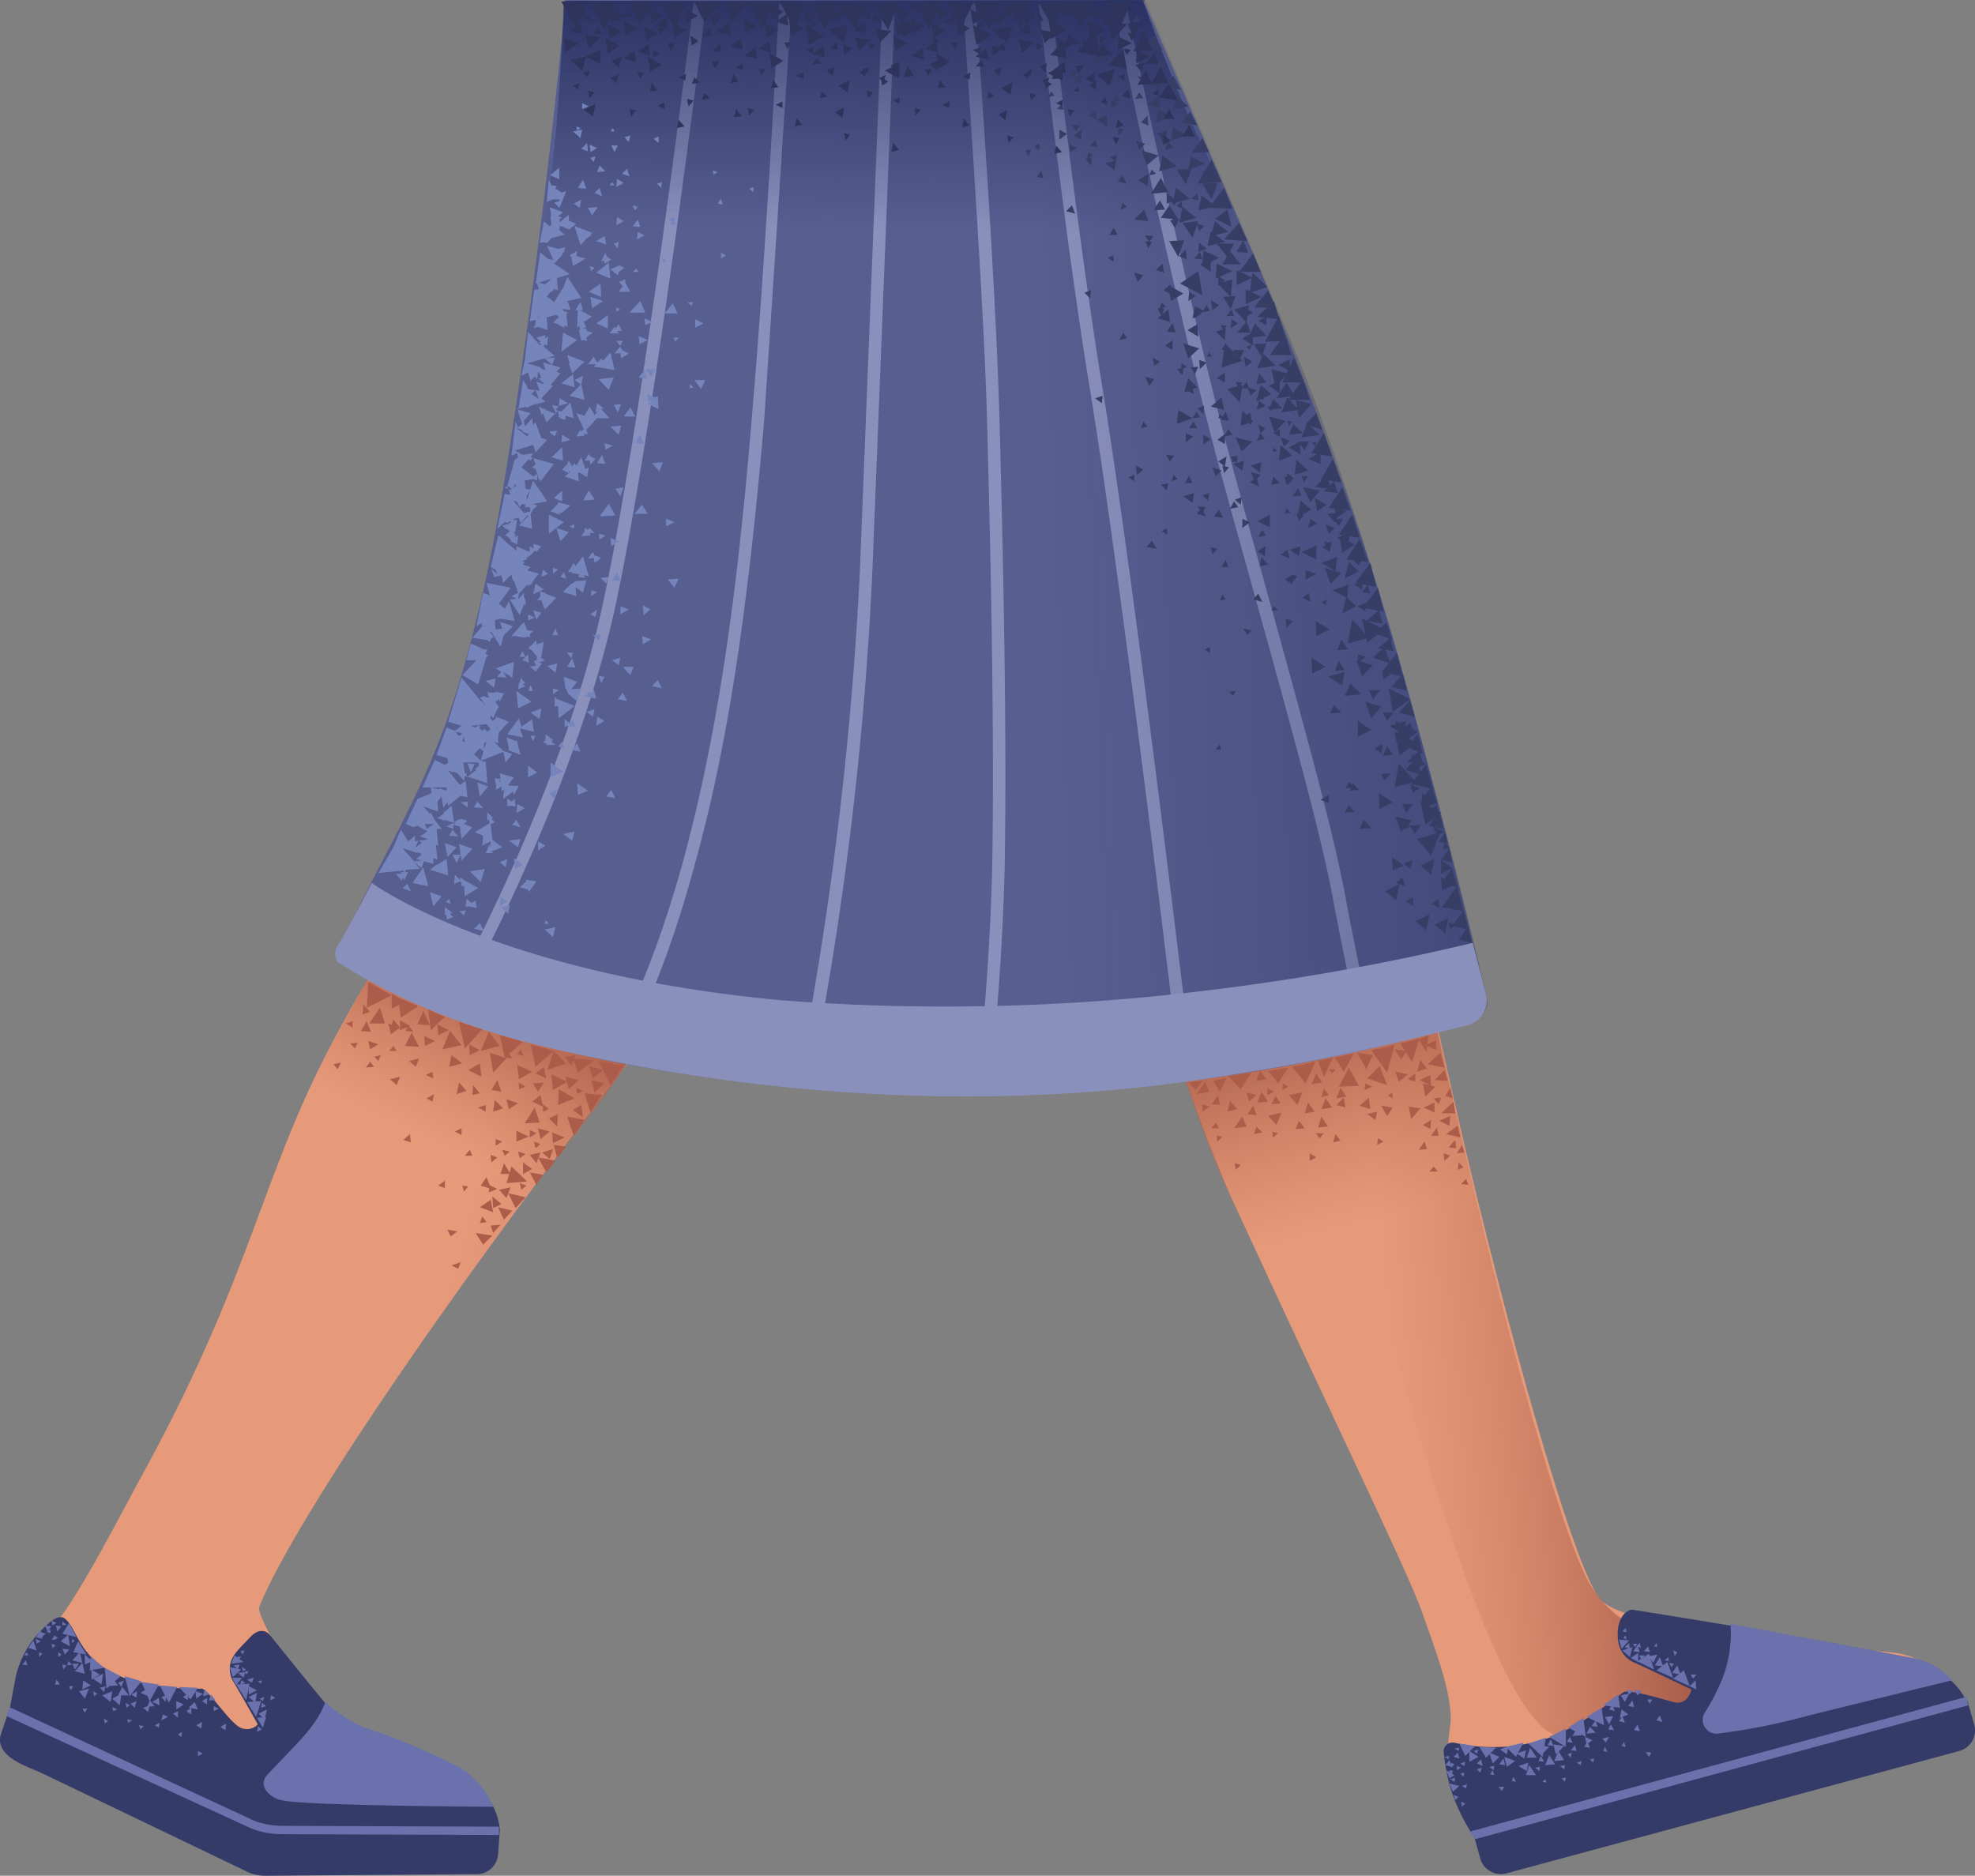 <svg xmlns="http://www.w3.org/2000/svg" xmlns:xlink="http://www.w3.org/1999/xlink" width="237.506" height="225.6" viewBox="0 0 237.506 225.6">
  <rect x="0" y="0" width="237.506" height="225.6" fill="#808080" stroke="none"/>
  <defs>
    <linearGradient id="linear-gradient" x1="0.444" y1="0.459" x2="0.759" y2="0.592" gradientUnits="objectBoundingBox">
      <stop offset="0" stop-color="#cc7a5e" stop-opacity="0"/>
      <stop offset="0.924" stop-color="#aa5f4b"/>
    </linearGradient>
    <linearGradient id="linear-gradient-2" x1="0.45" y1="0.512" x2="0.802" y2="0.462" xlink:href="#linear-gradient"/>
    <linearGradient id="linear-gradient-3" x1="0.435" y1="0.539" x2="0.685" y2="0.048" xlink:href="#linear-gradient"/>
    <linearGradient id="linear-gradient-4" x1="0.64" y1="0.863" x2="0.402" y2="0.051" xlink:href="#linear-gradient"/>
    <linearGradient id="linear-gradient-5" x1="0.505" y1="0.695" x2="0.531" y2="-0.394" gradientUnits="objectBoundingBox">
      <stop offset="0" stop-color="#131c4d" stop-opacity="0"/>
      <stop offset="0.998" stop-color="#131c4d"/>
    </linearGradient>
    <linearGradient id="linear-gradient-6" x1="0.201" y1="0.498" x2="1.932" y2="0.375" xlink:href="#linear-gradient-5"/>
  </defs>
  <g id="_55" data-name="55" transform="translate(-130.397 -207.5)">
    <path id="Path_12246" data-name="Path 12246" d="M134.2,415.6c-1.8-4.7-3.1-6.7,2-11.8,3.3-3.3,9.1-15,11.9-20,12.6-23.3,13.8-34.9,22.1-50.6,9.9-18.7,19.2-29,22.5-34.5,4.9-8,13.5-35.1,13.5-35.1l38.3.5s-5.6,20.2-9.5,30.9c-3,8-12.5,20-15,22.5-34.2,42.4-54.6,73.6-58.4,83.2-.8,1,7.2,13.4,8.9,15.1,5.6,2.6,13.2,3.7,13.2,6.6s-1.7,3.2-1.7,3.2l-19.7-2.9-28.1-7.1Z" fill="#e79a7a"/>
    <path id="Path_12247" data-name="Path 12247" d="M161.9,399.8c4.6-9.6,25.4-42.3,59.3-84.1,2.5-2.6,13.7-16.4,15.2-22.5,3.9-11.6,6.3-26.2,6-28l-7.7-1.3,13.6,2.1c-.8,1.3-30.3-5-32.9-.2-2.7,5.1-15.1,48.3-27,63.2-11.8,15-43,63.6-41.7,74.2.7,6.4,12.1,18.7,21.1,11.2-4.3-10.3-7.1-12-5.9-14.6Z" fill="url(#linear-gradient)"/>
    <path id="Path_12248" data-name="Path 12248" d="M307.7,422.6c-3,0-3.6-2.9-2.9-7.6.5-3.5-2.3-10.4-3.5-13.9-1.6-4.5-10.1-21.9-22.8-49.5-8.3-19.2-11.6-35.5-13.5-44.2-1-4.4-24.2-45.7-24.2-45.7l39.6-12.4,14,44.4c3.6,12.2,7.6,32.4,12.6,53.6,6.2,25.8,12.8,48.5,15.7,52.4,1.9,2.5,11.2,3.7,24.4,6,6.4.6,12-.2,14.5,1.8.9.7,1.6,3.5,1.6,3.5l-55.5,11.6Z" fill="#e79a7a"/>
    <path id="Path_12249" data-name="Path 12249" d="M321.7,398.2c-2.9-4.4-10.4-29.7-17.8-64.3-2.7-12.7-5.4-24.3-9.4-39.3-.8-3.5-10.9-34.5-14.9-43.2-4.9-8-16.4,3.8-18.1,3.1h-.2v.1c.7,1.4-11.9,12-9.3,16.9,2.7,5.1,31.8,49.8,37.5,68S307.6,411.1,317,416c3.9,2.1,18.1,2.4,26.6-1.7,3.9-1.9,4.1-3.7,4.9-7-14.9-.7-23-2.8-26.8-9.1Z" fill="url(#linear-gradient-2)"/>
    <path id="Path_12250" data-name="Path 12250" d="M171.9,354.4c9.8,4.4,12.9,8.2,12.9,8.2s6.1-8.1,9.4-11.9A163.634,163.634,0,0,0,206,335.1L175.2,324c-1.2,2.6-5.3,9.5-6.7,12.7-1,2.2-4.8,11.1-4.8,11.1,1.3.5,5.8,4.4,8.2,6.6Z" fill="url(#linear-gradient-3)"/>
    <g id="Group_856" data-name="Group 856">
      <path id="Path_12251" data-name="Path 12251" d="M190.6,348.7h1.2l-.8-1.3Zm-11.5-15.4,1.7.1-.9-1.7Zm1.5-2.6,1.5.1-.8-1.7Zm8.8,24.2.3.9.9-1Zm-18.9-19.4.5.6.4-.8Zm2-2.5.6.6.3-.7Zm6.4,11.6.9.3-.1-1Zm4.2,5.5.8.3v-.9Zm3.6.1-.7-.1.2.7Zm5.8-6.7v1.3l1.5-.6Zm-7.8-9.1-.3,1.4,1.6-.4Zm4.8,4.2,1.2.2-.5-1.4Zm-11.8-8.5-.3,1h1.1Zm-3,2.6.2,1,1-.6Zm13.6,4.3-.2-1.6-1.4.8Zm-1.1,2.2.9-.2-.8-1Z" fill="#ad5c49"/>
      <path id="Path_12252" data-name="Path 12252" d="M185.3,339.1l1.2-.4-.9-1Zm5.1,11.5.9,1,.5-1.3Zm-1.9,6.6,1.1-1.1-2-.3Zm3.4-9.4-.6,2,2.5-.2Zm-17.2-22.2-.2,3.1,3-1.5Zm.1,5h1.9l-.6-1.9Zm18.7,12,1.8-.1-.6-1.8Zm-.6,7.2.2.8.6-.5Zm-2.1-4,.3.7.6-.5Zm1.9.2.2.8.7-.5Zm-13.2-15.2-.3.7.9.1Zm9.9,15.6.1.9.7-.6Zm.6-1.9v.8l.8-.5Zm2.8-6.8v.8l.8-.3Zm1.3,5.7v.9l.8-.5Zm1.6-3.1v.9l.7-.3Zm4-2,.1.8.7-.4Zm-2.1.2-.1,1.9,2-.8Zm-6.1-4.5-.4.7.9.1Zm1.5-.3-.4.6.8.2Zm1.6,11.1.2.8.6-.5Zm2.2-1.1.1,1.3,1.4-.7Zm-17.9-15.3.1.9.9-.5Zm9.5,2.9-2.8-.9.7,3.2Z" fill="#ad5c49"/>
      <path id="Path_12253" data-name="Path 12253" d="M193.3,332.8l-2.8-.8.6,2.7Zm3.7,1.1-2.8-.8.6,2.7ZM189.2,350v.9l1-.4Zm2.1-15.2-2-.7.4,2.4Zm-5.4-1.6-1.4-1.7-.9,2.2Zm4.6.1-1.3-1.7-1,2.3Zm-6.6-3.5-2-.9.3,2.5Zm16.8,12.4-2.1-.4.8,2.3Z" fill="#ad5c49"/>
      <path id="Path_12254" data-name="Path 12254" d="M202.8,339.2l-2.1-.2.7,2.3Zm2.6-3.5-3-.6,1.4,2.9Zm-6.9-.3-1.5-1.5-.8,2.3Zm-9.7,5.8v-.8l-.9.3Zm-2.9,2.8v-.8l-.8.4Zm-3.4-6.8-.1-.8-.8.4Zm4.7,9.3-.3-.7-.6.7Zm-14.4-15.4v-.8l-.8.3Zm15.3,23.5.8-.1-.5-.7Zm3.2-14.9.3,1.2,1.1-.7Zm-17.5-8.2,1.2.1-.5-1.3Zm.2-2,.9-.3-.8-.9Zm3.1,1.1.3,1.3,1.1-.8Zm12.6,22.7-.3-1.5-1.3.9Z" fill="#ad5c49"/>
      <path id="Path_12255" data-name="Path 12255" d="M189.7,341.2l1.2-.4-1-1Zm-11.2-11v1.2l1.2-.5Zm-1-3.2v1.8l1.6-.8Zm6.7,28.4.4.8.8-.6Zm.5,4.3.8.4.3-.8Zm-6.6-25.8-.4-.6-.5.6Zm-2.7,1.9-.5-.6-.5.7Zm1.9,1.5.8.7.4-1Zm-1.9-2.7.5.5.3-.7Zm6.3,5,.7.4.2-.9Zm-2.1-4.5.8.7.4-1Zm12.8,17.7,1.2-1.3-2.1-.5Zm-2.7,0,1-.5-1.1-.9Zm1.3,1.4,1-1.1-1.7-.4Zm3.1-7.8.8,1,.5-1.3Zm.4-8.6.6,1,.7-1.1Zm-7.7-4.7.1,1.3,1.2-.6Zm-5.4-1,.1,1.2,1.2-.6Zm1.6-1.4.1,1.3,1.3-.6Zm12.6,15.4.9.8.4-1.2Zm-.5-2.9.3,1.3,1.1-.9Zm1.6-6.5.2,1.9,1.7-1Z" fill="#ad5c49"/>
      <path id="Path_12256" data-name="Path 12256" d="M198.4,337l.4,1.5,1.2-1.1Zm2.8-1.3.5,1.5,1.2-1Zm.3,1.7.4,1.5,1.2-1.1Zm-8.9-1.8.2,1.7,1.6-.9Zm5.9,9.8-1.5-.2.4,1.6Zm-2.4,3.1,1.1-1.4-2.1-.4Zm-2.8.2,1.1-.6-1.1-.8Zm1.6,1.3.8-1.2-1.6-.3Zm-16.6-22.5.3,2.4,2.1-1.4Zm10.6,21.6-.7,1,1.3.4Zm6.5-9.9-1,.8,1.3.6Zm.4-3.4-1,.8,1.3.6Zm3.8-1.4-1.3.2.8,1.1Z" fill="#ad5c49"/>
      <path id="Path_12257" data-name="Path 12257" d="M201.9,335l-2.6-.2.6,1.7Zm-1.6,5.4-1,.6,1.2.9Zm-2.8,1.1-1.1.5,1,1Z" fill="#ad5c49"/>
    </g>
    <path id="Path_12258" data-name="Path 12258" d="M282,359.2c10.6-2,25.2-10.3,25.2-10.3L302,326.1l-30.1,8.4,3.7,10.5c2.5,6.6,5.6,12.3,6.4,14.2Z" fill="url(#linear-gradient-4)"/>
    <path id="Path_12259" data-name="Path 12259" d="M242,270.3h0v0Z" fill="#fff"/>
    <path id="Path_12260" data-name="Path 12260" d="M242,270.2Z" fill="#fff"/>
    <g id="Group_857" data-name="Group 857">
      <path id="Path_12261" data-name="Path 12261" d="M130.5,416.1c-.8,2.7,3.3,3.9,4.8,4.6l25,12a5.223,5.223,0,0,0,2.1.4l25.1-.2a2.586,2.586,0,0,0,2.8-2.4l.2-2.9-27.6-.1-31.5-14.1-.9,2.7Z" fill="#353b68"/>
      <path id="Path_12262" data-name="Path 12262" d="M138.1,402.1c-.5-.3-1.3.1-1.9.7a11.836,11.836,0,0,0-3.9,6.3l-.8,4.3,31.4,14.2,27.6.1s.1-3.7-4.3-7c-2.6-1.9-10.5-2.4-16.1-7.7-.8-.8-7.2-8.8-7.2-8.8s-1-1.4-2.5.3c-1.5,1.6-3,2.7-2.1,5,1.1,1.8,3.1,5.4,3.1,5.4a1.8,1.8,0,0,1-2.4.2c-1.5-1.1-3.7-4.6-4.4-4.5a28.915,28.915,0,0,1-9-1.2c-6-2.2-5.7-6-7.5-7.3Z" fill="#353b68"/>
    </g>
    <g id="Group_858" data-name="Group 858">
      <path id="Path_12263" data-name="Path 12263" d="M190.4,428.2l-26-.1a9.857,9.857,0,0,1-3.8-.7l-29.4-13.5.3-1.1L161,426.5a9.738,9.738,0,0,0,3.4.6l26,.1Zm-20.9-16s-.4,1.8-3.1,4.7l-3.8,4c-1.3,1.3.2,2.8,1.6,3.1,2.4.7,25.5.8,25.5.8a10.406,10.406,0,0,0-3.8-4.6,75.761,75.761,0,0,0-11.9-5A18.378,18.378,0,0,1,169.5,412.2Zm-19.9-2,2.1.2-1,1.9Zm2.3.2,2.3.1-.9,1.4ZM160,412l-1.2-1.9,1.6-.1Zm1.2,2-1.1-1.8,1.7-.1Zm.8,1.3-.7-1.2,1.1-.1Zm-3.6-6.1L158,408l1.4.3Zm-.2-1.6.4-1,1.1.8Zm-10.8,2.2,2.1.3-1.1,2Zm-2-.7,2,.6-1.4,1.8Zm-2.4-1,1.9,1-1.7,1.5Z" fill="#6a71ac"/>
      <path id="Path_12264" data-name="Path 12264" d="M139.8,404.9l1,1.6-1.6-.3Zm1.5,1.8,1.6,1.4-1.7.3Zm7.4,5.5.8-.5.1.9Zm-.6.6.3-.8.6.7Zm-.8-1.7.8-.5.1.9Zm-2.7.3.5-1,.8,1Zm-1.4-1.1.6-1.1.8,1Zm.5,1.9-1-.8,1.2-.5Zm-1.1-2.1-1-.7,1.2-.6Zm-2-1.3-1.2-.3.9-1Z" fill="#6a71ac"/>
      <path id="Path_12265" data-name="Path 12265" d="M140.3,407.5l-1.2-.3.9-1Zm1,2.7-1,.5.1-1.1Zm1.1-1.3-1,.6v-1.2Zm-.9-1.6-.9.4v-1.2Zm3.3,5.3-.9-.8,1.1-.6Zm-4.2-.8-.7-.9,1.2-.3Zm11,1.3v-1l.9.4Zm2.4-1.3-.1-.9.9.3Zm-.9,1.1.7-.7.4.9Zm-3.3,1.5.2-.7.6.3Zm-1.6-1-.6-.5.8-.3Zm-1.6-.5-.5-.5.7-.3Zm.2-1.2-.6-.4.7-.4Zm-1.8-1.3-.4-.5.7-.3Zm5.3,1.8-.5-.6.6-.2Zm1.5,1.9-.6-.5.6-.3Z" fill="#6a71ac"/>
      <path id="Path_12266" data-name="Path 12266" d="M153.4,413.7l-.6-.4.6-.4Zm1.9-1.2-.6-.4.6-.4Zm5.8-.2-.8-.7,1-.5Zm-.8-1v-1l1,.5Zm-1.5-1.1-.5-.9h1.2Zm-4.2,5.2-.6-.4.7-.4Zm1.7-3.4h-.8l.3-.7Zm-.7-.7-.8.2.2-.8Zm1.9,4.3-.6-.4.7-.4Zm4.7-1.3-.7-.7,1-.5Zm-5.5-1.3-.6.3v-.6Zm3.2-3.1-.6.2.1-.5Zm2,5.6-.6.3.1-.7Zm.5-2.8-.6.2.1-.6Zm-7.6,5.7-.6.3v-.6Zm-17.2-8.3H137l.2-.6ZM153,412l-.6-.4.6-.4Zm-10.1-1-.5-.5.7-.2Zm-3.5-2.7-.3-.7h.8Zm-.7-5.6.9,1.7-1.7-.4Z" fill="#6a71ac"/>
      <path id="Path_12267" data-name="Path 12267" d="M138.8,405.5l-1.1-.6.9-.8Zm-4,.5-1-.3.6-.9Zm.7-1.4-.8-.2.6-.8Zm2.7,1.9-.3-.7.8.1Zm-.9-2.8-.2-.7.7.1Zm-1.2,0-.3-.7.8.1Zm16.1,12.7-.4-.3.5-.3Zm-2.7-1.1-.5-.3.6-.3Zm11.4-6-.2.6-.6-.4Zm-1.7-1.6-.2.6-.5-.5Zm.7.9-.2.7-.7-.6Zm3.1,2.8.5.3-.6.3Z" fill="#6a71ac"/>
      <path id="Path_12268" data-name="Path 12268" d="M161.9,409.6l-.1.4-.4-.3Zm-1.9-1.3-.4.2-.1-.5Zm0,.6-.2-.4h.5Zm-.9-1.7-.2-.4.5-.1Zm3.1,4.4-.2.5-.4-.3Zm-2.4-5.6-.2.5-.3-.4ZM138,408.3l-.1-.6.5.1Zm2.6,5.2-.3-.5h.6Zm-1.7-2.7-.2-.5h.5Zm8.8,4.3-.4.4-.2-.5Zm-5.6-3.9-.4.3-.1-.6Zm3.9,1.4-.4.3-.1-.6Zm-2.6,1.9-.4.3-.1-.6Zm2.9-.1-.5.3-.1-.4Zm-1.8-1.3-.5.2-.1-.5Zm-5.4-5.4-.6.1.1-.5Zm-3.6-1.3-.4.4v-.6Zm-1.7.2h-.5l.3-.4Zm-.1,1.2-.6-.1.4-.5Zm4.1-1.3-.4.3v-.6Zm-.7-1.1-.4.3-.1-.5Zm-1.8-.5-.5.3-.1-.6Zm2.1-.4-.6.2.1-.5Z" fill="#6a71ac"/>
      <path id="Path_12269" data-name="Path 12269" d="M137,404.2l.1.5h-.5Zm-.6-.8.1.5-.5-.1Zm.8-.7-.5.3-.1-.6Zm1.2.2-.5.1v-.5Zm-2.5,1.1-.5.4-.1-.6Zm3.5.9-.4.2.1-.5Z" fill="#6a71ac"/>
    </g>
    <g id="Group_859" data-name="Group 859">
      <path id="Path_12270" data-name="Path 12270" d="M308.4,431a2.568,2.568,0,0,0,3.2,1.8L366,418.1a2.568,2.568,0,0,0,1.8-3.2l-.8-2.8-59.4,16,.8,2.9Z" fill="#353b68"/>
      <path id="Path_12271" data-name="Path 12271" d="M305.3,417.1a1.084,1.084,0,0,0-1.3,1,23.964,23.964,0,0,0,.9,4.7,23.1,23.1,0,0,0,2.6,5.4l59.4-16s-1.2-3.5-6.5-5.1c-5.2-1.5-33.7-6-33.7-6s-1.3,0-1.7,2.1c-.3,2.1.4,3.6,2,4.3s6.8,3.2,6.8,3.2-.4,2-2.2,1.5-5.2-1.5-5.9-1.2c-.6.3-4.2,3.6-9,5.5a20.826,20.826,0,0,1-11.4.6Z" fill="#353b68"/>
    </g>
    <g id="Group_860" data-name="Group 860">
      <path id="Path_12272" data-name="Path 12272" d="M307.8,428.7l-.7-.9,59.7-16.2.3,1Zm30.7-25.9a15.086,15.086,0,0,1-1.1,6.9,26.935,26.935,0,0,1-2,3.8A1.652,1.652,0,0,0,337,416a77.194,77.194,0,0,0,11-2.2l17.1-4.2a7.759,7.759,0,0,0-4.7-2.7l-21.9-4.1ZM321.2,414l1.8-1.1.3,2.1Zm2-1.4,1.8-1.3.2,1.6Zm6.1-4.3-2-1,1.4-.9Zm2.3,1-2-.9,1.3-1Zm2,1-2-.9,1.3-1Zm-7.2-3.5-.9-.8,1.2-.4Zm-1-1-.3-1.1,1.2.1Zm-6.4,9.5,1.8-1.2.3,2.3Zm-2.3,1.1,2-1v2.2Zm-2.5.8,2.1-.7-.4,2.3Zm-5.9.4,2,.1-1.2,1.2Zm3.2,0,2.1-.5-.9,1.7Zm9.7-1.6.4-.8.7.7Zm0,1.3-.2-.9.9.4Z" fill="#6a71ac"/>
      <path id="Path_12273" data-name="Path 12273" d="M319.5,416.3l.5-.9.6.8Zm-2,2.2-.3-1.2,1.3.2Zm-1.7,0-.3-1.1,1.2.2Zm1.6,1.2-1.2.1.5-1.2Zm-2.2-.8H314l.4-1.2Zm-2.6.4-1,.7-.3-1.2Zm-1.9-.5-.8.8-.4-1.3Zm3.5.7-.2,1-1-.6Z" fill="#6a71ac"/>
      <path id="Path_12274" data-name="Path 12274" d="M313.9,418l-.2,1-.9-.6Zm-2.1-.5-.2,1-.8-.6Zm6.7,1.7-1.2.1.5-1.2Zm-3.4,1.8h-1.2l.4-1.2Zm8.8-6.1-.5-.9,1-.1Zm1.9-2.7-.5-.8,1-.2Zm-.6,1.9.2-1,.8.6Zm-1.7,3-.4-.5.8-.2Z" fill="#6a71ac"/>
      <path id="Path_12275" data-name="Path 12275" d="M321.6,417.7l-.7-.1.4-.6Zm-1.6.4-.7-.1.5-.6Zm-.5-1-.7-.1.4-.6Zm-2.3.4-.7-.1.4-.7Zm5.3-2.3-.7-.1.5-.7Zm2,.4-.7-.1.3-.6Zm1.3-.9-.7-.2.4-.6Zm1.1-1.9-.7-.1.5-.7Zm3.5-4.9-1-.1.6-1Zm-1.2-.4-.5-.8,1-.2Zm-1.8-.1-.9-.5.9-.6Zm.2,8.3-.7-.1.4-.7Zm.2-4.8-.5.5-.4-.7Zm-1,0-.5.4-.3-.6Zm3.5,3.7-.7-.2.4-.6Zm2.2-5.7-1-.2.6-.9Zm1.9,1.8-.8-.4.7-.7Zm-5.3,1.2-.3.5-.3-.5Zm-.9-5.3-.4.5-.3-.5Zm6.2,2.3-.4.5-.3-.5Zm-2.7-1.3-.3.4-.3-.5ZM329,418.3l-.3.5-.4-.6Zm-17.7,4.1-.3.5-.4-.5Zm13.3-9.1-.7-.2.4-.6Zm-8.5,6.1-.7-.1.3-.6Zm-4.7.4-.7-.1.5-.7Zm-5.5-2.6,1.9.3-1.2,1.2Z" fill="#6a71ac"/>
      <path id="Path_12276" data-name="Path 12276" d="M308.2,418.8l-1.1.6v-1.3Zm-2.3,3.5-.8.7-.4-1Zm-.6-1.3-.6.4-.4-1Zm3.4-1.1-.7-.3.5-.5Zm-2.8-.9-.7-.2.5-.5Zm-.9,1-.8-.2.5-.6Zm20.9-2.4-.5-.1.3-.5Zm-2.2.6-.5-.1.2-.5Zm4.9-12.7.2.7-.7-.1Zm-2.3-.4.1.7-.6-.2Zm1,.3.3.8-.8-.1Zm4.3.6.5.2-.3.5Z" fill="#6a71ac"/>
      <path id="Path_12277" data-name="Path 12277" d="M329.6,405.1l.1.5-.4-.1Zm-2.3.1-.3.4-.2-.4Zm.4.5-.5-.2.4-.4Zm-1.7-1-.4-.2.3-.3Zm5,2.1.1.5-.5-.1Zm-5.1-3.5.1.5-.5-.1ZM310.1,421l-.5-.1.3-.5Zm6.3.9-.5-.1.3-.3Zm-3.7-.1-.5-.1.2-.5Zm9.4-2.8-.1.5-.4-.4Zm-6.5,1-.1.5-.5-.4Zm3.8-1.7-.1.6-.4-.4Zm-.7,3-.1.5-.4-.4Zm1.9-2-.1.5-.5-.3Zm-2,.5-.1.5-.5-.4Zm-8.5.1-.1.5-.5-.4Zm-3.3,2.2-.1.5-.5-.3Zm-1,1.5-.4.4-.2-.6Zm.8.8-.4.4-.1-.6Zm2-4.3-.2.6-.4-.4Zm-2.1.6-.1.5-.4-.4Zm-1.1.6-.1.5-.5-.3Zm1.2-1.9-.1.5-.5-.3Zm-1,.5.5.2-.5.3Zm-.7-.4.4.2-.4.4Zm-.2-.8-.1.4-.5-.3Zm1.2-1-.1.4-.5-.3Zm-.8,2.7-.1.5-.4-.4Zm3.1-2.5-.2.5-.4-.3Z" fill="#6a71ac"/>
    </g>
    <g id="Group_861" data-name="Group 861">
      <path id="Path_12278" data-name="Path 12278" d="M298.9,334.9l.7-1-1.5-.2Zm5.3,4.4.9.3-.3-1.3Zm-13.5,5.6.9-.2-.6-.8Zm15,3.3.7-.3-.6-.6Zm-15.5-12.1.4.5.4-.5Zm7.6,2.8-.5.4.6.3Zm3.7,3.9.9.5.1-1.1Zm-4.3-1.1.7-1-1.4-.2Zm-6.1-1.3,1.1.3-.2-1.2Zm-10.7,1.1,1.1.1-.4-1.1Zm-4.3-1.2,1,.1-.2-1.2Zm25.1.5-1.4-.2.3,1.5Zm-5.4,1.4.2-1-1.2.3Zm-6.9.9,1.2-.1-.8-1.2Zm-1.6-1.7,1.2-.2-.8-1.1Zm-5.7-1.3,1.3-.1-.8-1.2Z" fill="#ad5c49"/>
      <path id="Path_12279" data-name="Path 12279" d="M278,341.2l1.2-.3-.9-1Zm3.5-3.7,1.2-.2-.8-1.1Zm7.8,3.4,1.3-.2-.8-1.1Zm-1.2-3,1.3-.2-.7-1.1Zm16.6,5,.1-1.2-1.3.6Zm-3.9-6.5,1.2-.4-.8-1Zm4.6,5-.2-1.4-1.5,1.4Zm-19.2,1.9,1.1-.1-.7-.9Zm-2.9-3,1.1-.1-.6-.9Zm-3-1.4.3,1.1.9-.8Zm18.5-5.9,1.4,2.2.9-2.8Zm-7.9,1.7,1.1,1.7,1.2-2.2Z" fill="#ad5c49"/>
      <path id="Path_12280" data-name="Path 12280" d="M294.7,336.1l.8-1.7-1.9-.3Zm6.3-3.6.9,1.5.3-2Zm-11.7,7,.9-.3-.6-.8Zm-8.1,4.4,1-.2-.7-.7Zm7.4-.1.5.6.5-.6Zm9.5-10.6-2.8.6,1.9,2.7Zm1.6,4.1.9.3v-1Zm-16.8-1,1.2,1.5,1.2-1.9Zm7.8-1.6-1.8.4.7,1.9Zm5.6,1-1.5,1.5,2.4.8Zm-.9,2.5-.8-.4-.1.8Zm1.4,6.6-.7-.4-.1.8Zm8,1.7-.8-.3.1.9Zm-1.5,1.9-.5-.6-.5.6ZM307,350l-.3-.7-.6.6Zm-18.3-3.3-.8-.5v.9Z" fill="#ad5c49"/>
      <path id="Path_12281" data-name="Path 12281" d="M275.8,340.6l-.8-.3v.9Zm7.8-1.8-.8-.4v.8Zm1.7-.6-.6-.4-.1.8Zm18.1,2.1.3-.8-.9.1Zm-9.5.2,1.3.4-.2-1.4Zm9.1-2.3-1.5-.4.3,1.6Zm-.1,3.1v-1.2l-1.3.6Zm.2-7.5v-1.2l-1.3.6Zm-12,5.8,1.2-.2-.7-1.1Zm11.4,4.5h.9l-.2-1Zm-1.5,1.7,1-.1-.3-.9ZM280.3,343l-.5-1.2-1,1.4Zm-4.5-4.2-.5-1.2-1,1.5Zm1.3,0,.8-1.7-1.6.4Zm2.5,8.8-.7-.2.1.8Zm-2.2-3.4-.7-.1.1.7Z" fill="#ad5c49"/>
      <path id="Path_12282" data-name="Path 12282" d="M284.1,343.8l-.7-.2.1.7Zm-7.1-.6-.4-.7-.5.7Zm27.6,2.3.9.1-.1-1Zm1,.7.9-.1-.3-.9Zm-1.5-10.3-.5-1.8-1.5,1.4Zm-1.6,2.2-.1-1.3-1.3.6Zm-16.7-2.3,1.6,2,1.2-2.6Zm-2.9,5.9,1,1.1.6-1.5Zm-9.6-4,.9.9.8-1.1Zm12.1,1.5,1,1.2.6-1.5Zm19.1-1.7-.4-1.3-1.2,1.2Zm1.5,6.8-.3-1.4-1.4,1Zm-14.6-6.1,2.4-.1-1.2-2.2Zm-13.3-1.3,1.5,1.6,1.3-2Zm20.1-.5.4,1.2,1.1-.9Z" fill="#ad5c49"/>
    </g>
    <path id="Path_12283" data-name="Path 12283" d="M242.5,270.3h0v0Z" fill="#fff"/>
    <path id="Path_12284" data-name="Path 12284" d="M242.5,270.2Z" fill="#fff"/>
    <path id="Path_12285" data-name="Path 12285" d="M171.3,321.3c-.4.2-.3,1.7,0,2.1,9.2,4.6,18.4,10.3,46,13.9a218.068,218.068,0,0,0,89.5-6.7A2.981,2.981,0,0,0,309,327c-2.1-8.7-8.6-35.6-13.4-50.3-2.3-7.2-7.2-21.2-14.3-38.2l-13.4-31H198.4s-1.9,21.5-5.8,47.8c-1.4,9.3-3.2,22-7.1,34.7-4,13-9.2,20.3-14.2,31.3Z" fill="#575e90"/>
    <path id="Path_12286" data-name="Path 12286" d="M204.9,334.8l-1.3-.8c0-.1,4.8-7.6,9.1-23.5,3.7-13.8,6.2-29.5,8.1-52.7,1.3-14.8,2.5-35.3,3.3-49.9l1.5.1-3.3,50c-2,23.2-4.4,39.1-8.2,52.9-4.3,16.2-9,23.6-9.2,23.9Zm-19.8-5.7-1.3-.7c.1-.2,14-24.6,19.1-48.3,4.1-19,9-56.9,10.9-72.3l1.5.2c-1.9,15.4-6.8,53.3-10.9,72.4C199.2,304.2,185.2,328.8,185.1,329.1Zm64.3,8.9-1.5-.2c0-.1,1.4-10.9,1.8-25.4.3-15-.1-35.8-.6-54.1-.3-12-1.8-34-2.9-50.3l1.5-.1c1.2,16.4,2.6,38.4,2.9,50.4.5,18.3.9,39.1.6,54.1C250.8,327,249.4,337.9,249.4,338Zm-21.6-.1-1.5-.3a426.735,426.735,0,0,0,7.5-61.4l2.7-68.2,1.5.1-2.7,68.2a413.555,413.555,0,0,1-7.5,61.6Zm66.5-4.8c0-.1-2.1-9.4-3.6-17.5-1.5-8-4.9-20.3-12.4-47.2l-.4-1.5c-4.8-17.2-10-41.4-13.6-58.7l1.5-.3c3.6,17.3,8.8,41.5,13.6,58.6l.4,1.5c7.5,27,10.9,39.3,12.4,47.4s3.6,17.4,3.6,17.5Zm-22,3.2c-.1-.6-6.8-57.6-10.9-82.4-2.4-14.7-4.6-33.1-6.1-45.9l1.5-.2c1.5,12.8,3.7,31.2,6.1,45.9,4.1,24.8,10.8,81.9,10.9,82.4l-1.5.2Z" fill="#8a90bc"/>
    <path id="Path_12287" data-name="Path 12287" d="M194,247.3s14.3-7.5,26-9.9c31.9-6.7,61.9,2.7,61.9,2.7l-7.1-15.5c-2.9-5.8-7-17.1-7-17.1l-69.6.1s-.4,12.3-1.5,20.8c-.8,7.1-2.7,18.9-2.7,18.9Z" fill="url(#linear-gradient-5)"/>
    <path id="Path_12288" data-name="Path 12288" d="M244,207.7l6.3,53.3c3.4,42.5,7.6,76.7,7.6,76.7s14-1,25.5-2.4c7.3-.9,19.5-4,24.3-5.3a2.06,2.06,0,0,0,1.5-2.5c-2.3-10-13.2-55-23.9-79.8l-17.1-40.1-24.2.1Z" opacity="0.7" fill="url(#linear-gradient-6)"/>
    <g id="Group_862" data-name="Group 862">
      <path id="Path_12289" data-name="Path 12289" d="M189,284.5l.3.2.2-.5h.3l-.2-.3v-.1h-.1l-.2-.3h.2l1.1,1.8.4-1.5v.1l1.1-1.1-1.6-.5.3.8-.8.1-.1-1.1.6-.2,1.8.3-.2-.6h.1l-.1-.1-.5-1.7-.5.9-.7-.6,1.4-1.9-2.9-.6.4,1.5-.8-.3-.8,4,.7-.4-.1.4.2-.1-1.3,1.5,1.8.3Zm-.2-1.8h0l-.1.2-.1-.1.2-.1ZM192,289l.2-1.9-2.2.8.7.4-.5.6,1.1.1-.4-.7,1.1.7Zm-2.2-12.1.9-.2.2.9,1-1,.2.8.1-.1.5,1.5-.8.4.8.4.1-.7,1.2-1.3.2.3.6-1h-.3l-1.3-.4.4-.4-.6-.2.5-.8-.7-.1,1-.2-.5-.5.4-.3-.8-.3v.4l-.8-.7-.6-.5-1.1-1v.1l-.1-.1-.6,2.6-.3,1.1h.1l-.1.1.6.3.2.6-.7-.7.3,1Zm16.7-42.2.9.1-.3-.9-.6.8Zm-4.9,1h-.2l.2-.2-2.1-.8.7,2.3.7-.8.7-.5Zm-2.1,18.4-.2-1.6-1.4,1.1,1.6.5Zm-1.4,8.8-.1-1.6-1.3,1.2,1.4.4Zm11.5-6.2-.1-1.6-.3.2-1-.4.2,1,.9-.6-1,.8,1.3.6Zm-6.1-11.3-1.4,1,1.4.6Zm-.8-2.2-.1-1.6-1.4,1Zm-5,26.2V269l.1.3,1.2-1-1.5-.4v.2l-.9.9,1.1.4Zm-.1-37.93.13.2-.68.2.6.63.23-.53.46-1.07.15-.42-.58.18-.45-.34-.01-.1-.1.1-.22-.17.27-.24-.62-.12.03.2-.4-.85-.26,2.66.67-.3.8-.03Zm.03-.5Zm-1.08-2.4,1.1.5v-1.4Zm14.95,5.03-.7.3.4.3-.2.3h.7l-.2-.3Zm-11.4-1.1.2-1-.9.5Zm2.1-4.3,1-.1-.7-.7Z" fill="#7585bc"/>
      <path id="Path_12290" data-name="Path 12290" d="M217.1,231.4l-.4.6.6.1-.2-.7Zm-.9-2.9.5-.3-.6-.2Zm4.3,1.7.5.4V230l-.5.2Zm-16.2-4.4.4-.8h-.8l.4.8Zm-5.5,25.4h0l.4,1.2,1.5-1.4-2.1-.8.3,1h-.1Zm6.3,4.9-.9.1.5.9Zm-9.4,1.1.4,1.1,1.4-1.4.1.6-.1.1.2.1v.1l.7.2v-.5l1,.3-.4-1.9-1.1,1.1-.7-.2.5-.5h-.1l1.1-.3-1-.6-.1,1-.8-.2.4.9h.1v.2l-1.3-.5-.1-.2-.1.1-.6-.3.3.9-.1.2.3-.3Zm4.5-13.4-.6,1h.3l-.1,2.1.4-.3-.2.3h.1l.1.3-.2-.1.3,1.4.2-.1.5.1-.1-.4.8-.6-.8-.2.1-.2-.6-.2h.5l-.3-.7,1-.6-1.5-.8h.4l-.3-1Zm9,8.1H208l.7.9.5-.9Zm-1.2-5.3.9-.4-1-.4.1.8Zm-4.9,14.2.1.8.9-.5Zm-5.7-1.5-1,.1.7.6Zm7.6-10.2.3-.6h-.8Zm-.5-4.6v.5l.5-.3Zm.2-7.1.1-.8-.6.2Zm1.8,2.8h.7l-.3-.4Zm-5.2-.7.2.6.4-.4-.6-.2Zm8.7-10.1-.6.2.5.5Zm-3.3,3.4.4-.4-.6-.2.2.6Zm-4.9-5.8.2-.7-.6.2.4.5Zm1.9,2.8h.6l-.3-.4Zm.4-6.9-.3.4h.5Zm-3.9,0-.5-.2.1.5Zm16.9,15.7.6-.4-.6-.3Zm-3.4,5.2-.6.1.5.4Zm-3.5-5.3-.2.5h.6l-.4-.5Zm3.1,15.7.5-.1-.4-.4Zm-1.7-5.6.4-.5h-.6l.2.5Zm-8.9,8.1.3-.1-.8-.6-.2,1.1.4-.2-.5.5-.6-1-.6,1.1-1-.3.9,1.9-.3.3-.1-.2-.5.8,1-.1-.1-.2h.5l-.2-.5,1.3-1.4h1.5l-1-1.1Zm-1,1.2ZM197.3,271l.9-.7-1.8-.9v2.3l.9-.7.5,1.6,1-1.1-1.5-.5Zm-3.1,4.7-1.3-.4,1.6-1.3h-.1l.4-.3.1.2.6-.7-1-.3.1.6-.5-.3v.7l-1.6-.7v2.3l.1-.1.5,1.4.3-.3.5,1.5,1.3-1.5-1.4-.4.4-.4Zm5.2-4.6.1-.6-.6.3.5.3Z" fill="#7585bc"/>
      <path id="Path_12291" data-name="Path 12291" d="M206.2,256.5l-.8,1.1h1.4l-.6-1.1Zm-4.8,5.9-.2-.3-.5.8h.6l.1.5.6-.7-.6-.3Zm-1.9-9.2.8.6.2-1.1Zm2.8-20.8-1.2.1.5.9Zm3.8-3.7-.3-.9-.6.6.9.3Zm1,6.7-.1.9.9-.5-.8-.4Zm-10.9,1.33.5-.6,1.6-.4-.8-.7.2.1v-.5l1.2.5v-.1l.8-.6-.9-.4v-.7l-1.1.9v-.4l.3-.2-.5-.1.6-.5-1.6-.6.2,1h-.1l.1,1.1-.2.2-.7-.6-.5,2.6.5-.1Zm7.2,1.67-.2-.5-.5,1h.4v.3l.4-.2h.1v-.1l.3-.2Zm-.3-2.5-1,.6,1.2.4Zm-.3-4.8-.3-1-.6.6.9.4Zm1.8,2.5-.1,1,.9-.5-.8-.5Zm-3.7-3.4-.4-1.1-.6,1Zm.4-5.3.1.9.8-.5-.9-.4Zm8.3-1-.6.3.6.5Zm-8.5,1.8-.1-1-.7.7Zm-.7-5.8v.7l.8-.3Zm5.6,4.7.2-.8-.7.2Zm-1.4,4.4-.1,1,.9-.5-.8-.5ZM195,285.9l-.1-1.4-1,1Zm-1,1.3-.1-1-.7.7Zm-.1-5.8v.7l.8-.3-.8-.4Zm4.7,4.6.5.7.2-.7Zm3.8-1.4.3-.8-1,.1.7.7Zm-5.6-.7h.7l-.3-.8Z" fill="#7585bc"/>
      <path id="Path_12292" data-name="Path 12292" d="M201.5,279.2l.7-.5-.7-.2Zm1.8-1.5.3-.8-1,.1.7.7Zm-4.8-.6-.3-.8-.4.6.7.2Zm3.9-5.4.1.7.7-.5Zm-7.5,16.6.2-.8-1,.2.8.6Zm-.4,2.3-.3-.7-.3.7Zm-.7-7.3-.4-1-1.5,1.7h.4l1.3.2v-.1h.6l-.1-.3.4-.4-.7-.1Zm-.2,3.2-.4-.7-.3.7Zm-.7,3.4.7-.2-.6-.7-.1.9Z" fill="#7585bc"/>
      <path id="Path_12293" data-name="Path 12293" d="M192.7,290.4l.9-.4-.8-.4-.1.8Zm2.3-4.1-.1.7-.3-.1.4,1.1.6-.7-.4-.1.7-.3Zm3.8-21.9-.5.4,1.7.6-.1-1.1.3.1.8.5.2-1.2-.4.2-.5-1.4-.6,1-.2-.3-.3.4-.4-.7-.3.6v-.1l-.5.6Zm0-.3-.1.1h.3l-.2.2v-.3ZM186,288.7l1.9,1.1,1-3.3.2-.1-.3-.3.2-.5h-.4l-1.6-.7-.5,2h1.2l-1.7,1.8Zm14.7-33.1-.4-1.9-1.4,1.4,1.8.5Zm-1.1,21.8-.4.3h-.1l-1,1,1.6.5-.1-1.1.9.7.4-1.5-1.3.1Zm-1.6-9.6v-1.3l-1,.9Zm-.1-7.1,1.1-.3-1-.6Zm7.1,6.5.4-1.1-1,.2Zm5.1-4.1-1.3.1.9,1,.4-1.1Zm-7.3-.9-.6,1,1,.1Zm8.7,16,.5-1.1-1.3.1Zm-6.9-1.9-.6,1,1,.1Zm5.9-5.5,1-.5-1-.4Zm-9.4,20.6,1,.1-.3-1.1Zm6.6-6.4,1-.6-1.1-.4Zm-1.5,3.7.4-1h-1.3l.9,1Zm-7.6-1,1,.1-.4-1.1Zm6.4-6.3,1-.6-1-.4Zm-3.8-4.6-.7-2.4-.9,1.2-.2-.4-.7,1.1h.5l-.1.1,2.1.4Zm3.6-4.2-1-.4.1,1Zm-9.3,8.6-1-.3.4,1.1.6-.8Zm5.7-14.7-.7,1.2,1.4-.1Zm-6-2.4.1-1.1-.9.7.8.4Z" fill="#7585bc"/>
      <path id="Path_12294" data-name="Path 12294" d="M195.4,287l.4-2.3-1.8.6,1.4,1.7Zm-2-7.7v-.5l-.6.7-1.1.1,1.2,1.9.5-1.3.2.1v-.6l-.2-.4Zm11.7-20.6-1.3.1,1,1Zm1.7,2.1,1,.1-.4-1.1Zm-16.6,10.3.9-.8.4.1v-.1l.4-.1-.3.3-.8.2.3.3H191l.5.2.2.2-.6.5.3.1.5.5-.1.1.8.4.1-1.1-.4.2.1-.4h-.2l.1-.3h.1v-.3l.2-1.1-.4.1v-.2l.6-.1.2.6.8-.9h.2l-1.2,1.2,1.6.4-.2-1.8.3-.5.5-.5-.5-.2,1.7-.3-1.7-2.5-.7,2.3-.1-.4.5-.8-.6-.1-.1-1,1.1-.2.4.2v-.8l-.5.3-1.4-1.1.9-1,.2.2.3-.4.5,1.4-.2-.1.4,1.4.1-.1.1.3,1.6-2.1-2.8-.8.3-.5-1.2.2-.5-.2v-.2l-.1.1-.4-.2,2.2-.7.3.9,1.4-1.5-.7-.2-.7-1.9-.3.3-.1-.8-.9,1-.1-.7.8-.9-1.7-.5,1.2-.3-.1.2.9-.4,1.5-.4-.5-.4,1.4-1.5-.3-.1,1.2-1.4-.5-.2.5-.5-2.1-.6.3.9-.1-.1v.1l-.5-.2.1-.1-1.7-.5,2.1-.6.9.8.3-.9-1.1.1,1.1-.3-1.3-1.1.1-.3.3.2.1-1.1-.4.2.1-.4-1.1.3.5.5-.2.1.3.2-.2.1-1.4-1.6-.4,3.5-.4,1.8.8-.4.3,1,.5-.5.3.3.1-.8.1-.1.3.8h-.4l.7.6v.1l-.9-.3.4,1.1-1.4-.2-.2-.5-.4-.6-.6,3.8.5,1.5-.5.4-.3-.7-.5,4.1.7-.3.1.5-.4.3-.9,3.2.4,1-.7-.1-.9,4.2Zm4.6-16.7.4,1.1-.9-.6Zm-1.5,4.9-.2.1.9.3-.2.3-1.4-1.1.9.4Zm-.6,4.1h0l-.1-.1Zm-.4,2.4h.3l-.5.4Zm-.2,1.9.5.2.3.6.3-.4.4.1-.1.3h.6l.1.5-.8.2-1.3-1.5Zm-1.1-1.6.6-.1.3.3h-.1l.1.2-.9-.4Zm10.3,4.9-.2.2-.4-.2v.4l-.4.6,1.1-.1-.1-.3h.6l-.6-.6Zm2.3-2.9-1.1,1.5,1.9-.1-.8-1.4ZM196,278.9l-.1-.2-.1.1-.5-.2.5-.2-1-.7-.3,1.3.8-.4.1.6-.4.5h.5l.4,1.1,1.4-1.4-1.3-.5Zm6.2,1.9-.8.6.6.3Zm4.5-11.5h1.6l-.7-1.1-.9,1.1Zm-4,5.3-.8-.3-.2-.4-.2.2-.4.6.7-.1.1.6.8-.6Zm-4.8-24.8,1.9-1.4-1.7-.9-.2,2.3Zm5.9-8.8-.2-1.9-1.5,1.2Zm10.9,13.3.5-1.1h-1.3Zm-6.8-2.3-.7.9,1,.2-.3-1.1Zm7.1-5.6-1-.5v1Zm-11.2,3.5-.9,1-.2-.3-.3.4v-.1l-.2.2-.4-.7-.7.9h1l-.3.3.7.1,1.8.3-.5-2.1Zm3.5-1,1-.5-1.1-.5Zm-3.1,4-1.8.2,1.2,1.3Zm-2.6-8.3,1.3-.9-1.5-.5Zm4-3.1h0v-.4l-.8.3.5.5-.5.7h1.4l-.6-1.1Zm-6.5-3.1.2,1.1,1.5-.9-1.1-.3.1-.6-.7.4-.2.1Zm-4.46,3.96-.52,3.77.7-.17-.04.6-.1.1-.07.3.5-.15,1.15.38-.07-.7.1-.01-.1-.1-.07-.7,1.17-.32.33.27-.73.68.52.15.86.5-.03-.3.42.16-.15-1.5.17-.32-.2.02-.01-.1-.1.1-.44-.36,1.1.1-.4-1.06,1.67-.37-1.67-2.54-.55,1.46-.01-.1-1.03,1.7-.88-.7.45-.55h.1l.37-.34.42.16-.13-1.3.1-.1-.1.01-.01-.1,1.56-.46-1.94-1.3.1-.1.01.1.9-1,.08-.2.27-.33-.1.01.16-.42-.88.2-1.34-.36.78,1.73-.52-.15.01.1-1.1-.9-.52,3.77,1.75-.58.01.1-.64.57-1.04-.3.28.78v.1l-.53.05Zm3.18,2.76Zm-2.6.5-.1.1-.1-.1h.2Zm9.58.88-.4.5-.1-.2-.6.8h1.1l-.2-.3h.6l-.4-.8Zm2.6-2.8-1.3,1.4H208l-.6-1.4Zm2.9,1.5h1.6l-.6-1.2ZM206,250l-.8-.4-.2-.4-.2.2-.5.6h.7l.1.6.9-.6Zm-1.2-9.8.7-.5-.5-.2v-.1l-.2.1-.1-.1v.1l-.9.4.9.7Zm-4.4-17.1-1.1.2.9.8.2-1Z" fill="#7585bc"/>
    </g>
    <g id="Group_863" data-name="Group 863">
      <path id="Path_12295" data-name="Path 12295" d="M282.1,274.5l-.2,1.1,1-.2Zm-.5-4.3,1.5.7v-1.5Zm14.5,15.3,1.9.3-.4-1.6Zm-1.4-3.3,2,.3-.5-1.6Zm-6.2-16.1,2,.2-.6-1.6Z" fill="#363e66"/>
      <path id="Path_12296" data-name="Path 12296" d="M289.6,266.6l1.7.2-.5-1.4Zm7.9,28.2,1.7,1.1.3-1.7Zm-7.4-5.9,1.7,1,.3-1.6Zm.5-10.4,1.8.9.2-1.6Z" fill="#363e66"/>
      <path id="Path_12297" data-name="Path 12297" d="M292.1,277.1l1.7-.9-1.2-1.1Zm-5.7-7.3,1.7-1-1.3-1.1Zm5.4,11.5,1.7-.9-1.2-1.1Zm-10.3-25.5,1.8-.9-1.3-1.1Zm7.8,19.4,1.7,1,.2-1.7Zm-1.6-12.5,1.5.6v-1.4Zm-3.6-11.3,1.4.7v-1.4Zm-.3,2.7,1.4-1.7-1.9-.5Zm2.8,3.7,1.5-1.7-1.9-.5Zm-2.7-2.4,2.2-.3-1-1.6Zm7.6,16.7.3,1.9,1.5-1Zm2.2,22.1v1.9l1.6-.8Zm6.5,4v1.9l1.6-.7Zm-4,4.7.1,1.9,1.6-.8Zm-8.1-16.3.1,1.9,1.6-.8Zm-17.2-44.8.3,1.9,1.5-.9Zm17.7,40.4.1,1.8,1.6-.8Zm12.8,20.7v1.9l1.6-.7Zm2.3,10.1.1,1.6,1.3-.6Zm1-3.4-1,1.3,1.3.3Z" fill="#363e66"/>
      <path id="Path_12298" data-name="Path 12298" d="M297.8,310.6l.1,1.6,1.3-.6Zm5.9.3v1.7l1.3-.7Zm-12.9-42.7.3,1.6,1.2-.8Zm-2.3-.8.3,1.6,1.1-.8Zm-8.8-13.2h.9l-.3-.8Zm11.5,18,1.4.7.1-1.5Zm-4.3,1.7,1.8.9v-1.7Zm-10.7.3.6-.7-.8-.2Zm14.3-1.6-1.1.7.9.6Zm-.7-2,.4,1.1.7-.7Zm-4-3.4,1.1-.1-.4-.9Zm5.6,19.8-.5,1.2,1.2-.1Zm5.8,10.2-.5,1.2,1.2-.1Zm-5.5-12.8-.5,1.3,1.3-.1Zm1.5-6.6,1,.6.1-1Zm.4,2.6,1,.6.1-1Zm-8.5,2.6.8-.8-.9-.3Zm8.6,4.3.9-.8-.9-.3Zm2.7,3.2H295l.5,1.1Zm1.6,2.7h-1.3l.5,1Z" fill="#363e66"/>
      <path id="Path_12299" data-name="Path 12299" d="M304.2,307.6l-1.5-.7.5,1Zm-5.1-19-1.4,1.5,1.9.5Zm.9,3.1-1.4,1.5,1.9.5Zm-6.5-4.8.7,1.9,1.3-1.3Zm1.1,5,.7,2,1.2-1.4Zm-4.9-16.1.7,1.9,1.3-1.3Zm-2.6-9.7.9,1.8,1.1-1.4Zm-4.1-8.5.7,1.9,1.3-1.4Zm6.2,46.1,1,.4v-1Zm10.2,10.4L299,313l-.7.7Zm-1.8-13.6-1.1.1.4.8Zm5.9,4.9-.4-1.1-.7.7Zm-4.1-8.3L299,296l-.8.7Zm4.8,10.6-.8,1,1.1.2Zm-18.3-30.2.5-.7-.7-.2Zm-1.8,3.4-.5-.5-.3.5Z" fill="#363e66"/>
      <path id="Path_12300" data-name="Path 12300" d="M290,279.6l-.7.3.5.4Zm-2.8-14.1.5-.7-.8-.1Zm-1.6,3.7-.5-.6-.2.6Zm5.8-1.8-.7.3.6.4Zm-6-8.6.4-.6-.6-.1Zm-1.4,3-.4-.5-.2.5Zm4.7-1.2-.5.2.4.4ZM277.1,297l-.5.6.6.1Zm1.1-6.3.5.5.3-.6Zm13.5,2.5-.9-.9-.5,1Zm5,3.8-1,.5.8.6Zm-.1-8.9.2,1.1.9-.6Zm3.8,28.4-.1-1.1-.9.5Zm3.1.2-.1-1.1-.9.6Zm2,1.9-.9-.1.2.8Zm-1.3-9.8-.3.8h.8Zm-5-2.4.2.8.7-.4Zm-5.9-4.2-.7-.7-.4.8Zm.8-11.2-1.3-1.3-.7,1.5Zm-.8,14.2-.7-.9-.5.9Z" fill="#363e66"/>
      <path id="Path_12301" data-name="Path 12301" d="M293.8,302.5l-.7-.8-.4.9Zm4.9,11.3-1.7.9,1.3,1.1Zm8.7,7-1.2,1.5,1.7.4Z" fill="#363e66"/>
      <path id="Path_12302" data-name="Path 12302" d="M306.9,319l-1.1,1.5,1.6.4Zm-4.6-1.5-1.7.8,1.3,1.1Zm2.3.4-1.7.8,1.3,1.1Zm-1.7-7.1-1.7.8,1.3,1.1Zm-10.1-36.2,1,.9.5-1Zm-5.1-3.6,1.1-.5-.8-.6Zm.3,8.9-.2-1.1-.8.6Zm.7-3.4-1.3-.4v1.1Zm6.2,1.3-.7.9,1,.2Zm-4.2-7.9.7.9.5-.9Z" fill="#363e66"/>
      <path id="Path_12303" data-name="Path 12303" d="M290,269.3l.9,1,.5-1.1Zm-5-3.8,1-.5-.8-.6Zm.5,9.2-.3-1.1-.8.6Zm-3.7-22.3-.3,1.3,1.2-.2Zm-.1-6.3,1,.5v-1Zm-7,5.8.8-.8-.9-.3Zm8.8,12.9-.2,1,1-.2Zm0-5.2.8.4v-.9Zm-5.9,4.8.6-.7-.8-.2Zm8.9-3.8.8,1.1.5-1.1Zm-5-3.8,1.1-.5-.8-.6Zm.3,9.2-.3-1.1-.8.6Zm26.9,59.9-.3-.9-.6.6ZM281,240.3l-.3,2.4,2.1-.7Zm-3.4-4,2.8.2-1-2.2Zm1.8,3.9H282l-.9-2.2Z" fill="#363e66"/>
      <path id="Path_12304" data-name="Path 12304" d="M283.1,250.2h2.6l-.8-2.5Zm2.2,5.4h2.6l-.8-2.5Zm-3.7-10,2.6.3-.6-2.2Z" fill="#363e66"/>
      <path id="Path_12305" data-name="Path 12305" d="M281.2,244.5h2.6l-.9-2.1Zm1.3,4.1,2.6-.1-.9-3Zm2.1,4.9h2.6l-1.2-3ZM293,282l-.5,2.9,2.5-.7Zm-15.3-33.2-.4,2.9,2.5-.8Zm2.1,8.1-.2,1.8,1.5-.5Zm6.5,5.9-.2,1.8,1.6-.5Zm-1.9-1.8-.2,1.9,1.6-.6Z" fill="#363e66"/>
      <path id="Path_12306" data-name="Path 12306" d="M290.7,262.7l-1.5,2.5,2.5.3Zm2.3,6.7-1.6,2.4,2.5.4Zm-1.2-3.3-1.6,2.5,2.6.3Zm2.1,6.2-1.6,2.5,2.6.3Zm1.3,2.9-1.8,2.4,2.5.5Zm.9,3-1.8,2.4,2.5.5Zm-1.9,3.7.6,2.9,2.1-1.6Zm3.2,8.4.5,2.8,2.1-1.5Zm.8,3.9.6,2.9,2.1-1.6Zm.2-8.2-1.8,2.3,2.5.6Zm-8.8-26.4-1.5,2.4,2.5.4Zm14,48-2.8.8,1.7,2Zm-5-8.3-.5,2.9,2.5-.7Zm7.7,23-.5,2.9,2.5-.6Zm2.5,4.6-1.3,1.8,1,.2Zm-2.6-1.3-.4,2.3,1.9-.5Zm-26.3-89.2-.8,1.4,1.4.1Zm6,40.2-1,.6.9.6Zm3.7-4,.4,1,.6-.7Zm-7.9-.5.9-.2-.4-.7Zm-2.4-17.9.5-.7-.8-.1Zm-1.7,3.6-.5-.5-.2.5Zm5.8-1.6-.6.3.5.4Zm-5.9-8.9.4-.6-.7-.1Zm-1.3,3.1-.4-.5-.3.5Zm4.7-1.4-.6.2.4.4Zm-13.7-32.3.8,1,.5-1Zm-4.8-4,1-.4-.7-.7Zm-.1,9.2-.2-1.1-.8.6Zm8.5,2.5-.3,1.1,1-.2Zm.3-5.1.8.4v-.8Zm-6.2,4.5.7-.7-.8-.2Zm13.8,25.8.8,1.1.5-1.1Zm-4.9-3.8,1-.5-.8-.6Zm.2,9.1-.3-1.1-.8.6Zm3.9,7.5-1,.6.8.6Zm3.8-3.8.3,1,.6-.6Zm-7.9-.8.9-.1-.4-.7Zm2.9-21,1.3,1.6.8-1.6Zm-2.3-7.2,2.9-.2-1.2-2.7Zm1.4,2.9,2.8.1-1-2.5ZM275,243l-.5-2.9-2.2,1.5Zm-.4-6.3-.1,1.1,1-.4Zm-1-5.3.9.2-.1-.8Zm-5.1,6,.4-.8-.8-.1Zm.6-4.6,1.4-.1-.6-1.1Zm-2.3,1.1,1.7.2-.5-1.4Zm5.1-2.6-.8.4.6.5Z" fill="#363e66"/>
      <path id="Path_12307" data-name="Path 12307" d="M270.7,230.7V232l1-.5Zm1.8,1-.6.6.7.3Zm2.5-3.6.4.7.4-.6Zm-6.4.5.8-.2-.5-.5Zm2.8,5.6.7-.1-.4-.5Z" fill="#363e66"/>
      <path id="Path_12308" data-name="Path 12308" d="M272.2,233.8l-1.1.2.6.9Zm7.8,16.6.2,1.2.8-.6Zm-2.1-4.9h.9l-.3-.8Zm-3.8,7,.4-.9-.9.1Zm-5.1-2,.2,1,.7-.5Zm-.2-19.7,2.1-.2-.9-1.7Zm4.2-1.1.7-1.9-1.8.1Zm3.1,1.8.7-2-1.8.1Zm2.4,3.3-.5-2.1-1.5,1.1Zm-1.9-2.5-1.7-1.3-.4,1.8Zm1.1,4.3-1.7-1.3-.4,1.8Zm-4.2-5.2-1.7-1.3-.4,1.9Zm.8,2.3-1.7-1.3-.4,1.9Zm-2.2,4.7.7-2-1.8.1Zm2.3-15.8-.9-1.7-1,1.3Zm-2-4.3-.9-1.7-1,1.3Z" fill="#363e66"/>
      <path id="Path_12309" data-name="Path 12309" d="M269.7,214.7l-1.4-1.1-.5,1.5Zm3.6,5.6-1.4-1.2-.5,1.6Zm5.1,24.4.6-1.6-1.5.1Zm3.7,5.7.6-1.6-1.5.1Zm-2.9-2.9h1.6l-.5-1.3Zm-.6-7.4-1.9-.9-.1,1.8Zm-1.6-1.6-1.9-.9-.1,1.9Zm1.1-3.1-1.6-1.3-.5,1.8Zm1.5,3.9-1.3-1.6-.9,1.6Zm1.4,1.6-1.9-.9v1.8Zm1.7,7-1.4-1.5-.7,1.7Zm3.9,8.9-1.4-1.5-.7,1.8Zm2.5,3-1.5-1.4-.7,1.7Zm-2-.2-1.2-1.1-.5,1.3Zm-2.5-3-1.1-1.1-.5,1.3Zm2.2,5.6-.1-1.6-1.3.7Z" fill="#363e66"/>
      <path id="Path_12310" data-name="Path 12310" d="M284.3,254.8v-1.6l-1.3.7Zm-3.2-5.7-.1-1.6-1.2.7Zm-5.1-8.9v-1.6l-1.3.7Zm7.8,11.3-1.5-1.5-.7,1.8Zm-11.7-17.6-1.1-1.7-1,1.5Zm17.3,25.3-.7-2-1.3,1.3Zm8.4,25.2-.7-2-1.4,1.3Zm-.2,2.9-.7-2-1.4,1.3Zm2,11.8,1.9.3-.4-1.6Zm-1.1-3.4,2,.3-.5-1.6Zm1.8,8.5H299l.5,1.1Zm1,2.5-1.4.1.6,1Zm1.3-4.6-1.3,1.5,1.9.6Zm.9,3.1-1.3,1.6,1.8.4Zm-5.3.5.7,1.9,1.3-1.4Zm-2.9,1.4-.9-1-.5,1.1Z" fill="#363e66"/>
      <path id="Path_12311" data-name="Path 12311" d="M300.3,310.9l-1.1.5.8.6Zm-.3-9.1.3,1.1.8-.6Zm-1.9-6.3.6,2.9,2-1.6Zm3.1,8.3.6,2.9,1.9-1.4Zm.7-4.4-1.8,2.4,2.6.6Zm3.7,14.7-1.8,2.5,2.6.5Z" fill="#363e66"/>
      <path id="Path_12312" data-name="Path 12312" d="M305,311.9l-1.3,1.9,2,.4Zm1.4,5.1-1.4,1.9,2,.4Zm-4.9-18.8-.6-2.4-1.3,1.5Zm-.1,2.5-.7-2-1.3,1.4Zm-19.3-57.5-1.9-.9v1.8Zm-1.8,3.1.3-2.1-1.8.5Zm-1.9-3.1.2-2.1-1.8.5Zm-8.5-24.6.2-1.5-1.2.4Z" fill="#363e66"/>
      <path id="Path_12313" data-name="Path 12313" d="M277.7,248.4l.1-1.4-1.2.4Zm-3.7-2.6,1.2-.9-1.1-.6Zm-.7-2.1.9-.6-.8-.5Zm5.1,3.3.9-.6-.8-.5Zm1.8-1.4.9-.5-.8-.5Zm-3.3-3.8.8-.6-.8-.5Zm-3.1-5.7.7-2-1.9.2Zm-1.9-8.6-1.7-1.3-.4,1.9Zm-6.7-15.3-1,.4.7.7Zm-5.5,3.7-.7.7.8.3Zm10.1,28.8.8-.3-.5-.5ZM259,224.8l.1,1,.8-.5Zm-1.5-4.2.8.1-.2-.7Zm-3.4,5.7.3-.8-.7.1ZM276,243.6l.2,1.2.8-.6Zm-2-5,1,.1-.3-.9Z" fill="#363e66"/>
      <path id="Path_12314" data-name="Path 12314" d="M270.1,245.5l.3-.9h-.8Zm.1-6.3-.8.8,1,.3Zm2.5,9.6.6,1.8,1.3-1.2Zm2.6-21.6-1.7-.9-.3,1.6Z" fill="#363e66"/>
      <path id="Path_12315" data-name="Path 12315" d="M269.6,245.8l1.5.4-.2-1.5Zm-.1-22.3,1,.9.3-1.2Zm-5.5-2.9.9-.6-.9-.5Zm1.9,9-.5-1-.6.7Zm-6.6-7.1.5.8.5-.7Zm-2.9-3.3.8-.2-.4-.5Zm-1,6.4v-.8l-.6.3Zm14.1-10.9.5,1.1.7-.8Zm-2.9-4.5.9-.1-.4-.8Zm-2.4,7.6.2-.9-.9.2Zm-2.5-2.8,1.6-.4-1-1.2Zm9.5,26.7-.9.7.9.5Zm-1-28.1-.9-1.9-1.2,1.4Zm4.3,34.4-.1-1.5-1.2.7Zm-3.1.4-.9.7.9.5Zm-9.3-24.1-.6.8.9.1ZM272.4,252l.7-.4-.6-.4Zm5.5-2.5.5,1.1.7-.7Z" fill="#363e66"/>
      <path id="Path_12316" data-name="Path 12316" d="M275,245l.9-.1-.4-.7Zm-2.4,7.6.1-.9-.8.2Zm-1.2-6.2-.7,1,1.1.1ZM259,214.8l.7-.4-.5-.4Zm20,45.3.7,1.7,1.3-1.2Zm-5.2-2.3-1.7-1-.2,1.7Zm2.2-1.4,1.6.4-.3-1.5Zm4.8,7.1,1.1.8.2-1.2Zm-5.7-2.5.9-.7-.9-.5Zm2.4,8.8-.5-1-.6.8Zm-9.4-34,.5.8.5-.7Zm-3-3.1.8-.3-.5-.5Zm-.8,6.3v-.8l-.7.3Zm6.3,23.2.5.8.5-.7Zm-3-3.2.8-.2-.5-.6Zm-.8,6.4v-.8l-.7.3Zm13.6-11.3.4,1,.7-.7Zm-3.1-4.5.9-.1-.4-.7Zm-2.2,7.7.1-1-.8.3Zm-5.2-33.4.4,1.1.8-.7Zm-3-4.5,1-.1-.5-.7Zm-2.3,7.6.1-.9-.8.3Zm8.2,27.7,1.6-.6-1.1-1.1Zm4.9-2.4-1,.7,1,.5Zm1.8,3.6.3-2.1-1.8.5Zm1.4,2.7-.1-1.5-1.1.7Zm-3.2,1.1-.9.7.9.5Zm-4.3,5-.5.9h.9Zm5.2-1.6.7-.4-.6-.4Zm5.8-3,.4,1.1.7-.7Z" fill="#363e66"/>
      <path id="Path_12317" data-name="Path 12317" d="M281.4,255.6l1-.1-.5-.7Zm-2.3,7.6.1-.9-.9.2Zm-1.3-6.2-.6,1,1,.1Zm-10.1-31.4.6,1.8,1.4-1.2Zm5.4-1.8-1.6-1-.3,1.6Zm-4.8-3.7,1.6.4-.2-1.4Zm-5,7,1.1.9.2-1.2Zm-5.5-2.8.9-.7-.9-.5Zm1.9,8.9-.4-1-.7.7Zm7.1,7.1.4,1.1.7-.8Zm-3-4.5,1-.1-.5-.8Zm-2.3,7.6.1-1-.8.3Zm6.6,9.4.5,1.1.6-.8Zm-3.1-4.4.9-.2-.4-.7Zm-2.1,7.6.1-.9-.9.3Zm-2.4-39.6-1,.7.9.5Zm13.2,9.5,2.1-.1-.8-1.7Zm-10.1-3.1-.1-1.5-1.2.6Zm-3.1.3-1,.7.9.5Zm-4.9,4.9-.5.8.8.1Zm5.5-1.4.7-.4-.5-.4Zm5.9-2.2.4,1.1.7-.7Z" fill="#363e66"/>
      <path id="Path_12318" data-name="Path 12318" d="M264.1,219.8l1-.1-.4-.7Zm-2.5,7.6.1-1-.8.2Zm21,45.8-1,.6.9.6Zm3.7-4,.3,1,.6-.7Zm-8-.5,1-.2-.5-.7Zm.4-5.4,1.1.8.2-1.2Zm-5.7-2.6.9-.7-.9-.4Zm2.4,8.9-.5-1-.6.7Z" fill="#363e66"/>
      <path id="Path_12319" data-name="Path 12319" d="M271.3,221.6l-1.6-1-.3,1.6Zm14.2,52,1.1.8.2-1.2Zm-5.7-2.6.9-.7-.9-.4Zm2.4,8.9-.5-1-.6.7Zm-7.8-11.5.6.8.4-.7Zm-3.1-3,.7-.3-.5-.5Zm-.5,6.4-.1-.8-.6.4Zm9.1,11.3.5.8.5-.6Zm-2.8-3.4.7-.1-.4-.6Zm-1.2,6.4v-.8l-.6.3Zm8.9-21.3.4,1.1.7-.8Zm-3.3-4.3,1-.2-.5-.7Zm-1.9,7.7.1-.9-.8.3Zm1.2-3.9.5,1.1.7-.8Zm-3.2-4.3,1-.2-.5-.7Zm-1.9,7.7.1-.9-.8.3Zm2.1,7.1-.5.9h.8Zm-5.1-7.6,1.1.8.2-1.2Zm-5.6-2.6.8-.6-.9-.5Zm2.4,8.9-.6-1-.6.8Zm6.7-9.8.4,1.1.7-.7Zm-2.8-4.7h1l-.5-.8Zm-2.7,7.5.2-.9-.9.2Zm-2.3-45.1-.8.8.9.4Zm4.6,16.1-.8.8.9.4Zm-4.5-9.1-1.2.8,1.1.7Zm5.8,6,.3.9.6-.6Z" fill="#363e66"/>
    </g>
    <g id="Group_864" data-name="Group 864">
      <path id="Path_12320" data-name="Path 12320" d="M243,212.4l.2,1.4-1.5-.4Zm2.1-3.2.2,1.4-1.5-.4Zm-5.6.5h-.8l.4-.9Zm5.1,5.2-1.3.9-.3-1.9Zm4.2-5.4-1.4.9-.3-1.8Zm3.5-.5-1.4.9-.2-1.9Zm-7.6,0-1.4.9-.3-1.8Zm-.6,2.1-1.4,1-.3-1.9Zm2.9-.2-1.3.9-.3-1.8Zm-7.3.1-1.4.9-.3-1.8Zm1.9-.4-1.4.9-.3-1.8Zm17.6,2.3-1.4.9-.3-1.8Zm-5.9,1-.4-1.6,1.8.3Zm2.7-1.2-.4-1.6,1.8.3Zm-7,.6.3,1.4-1.6-.4Zm-7.7,0,.2,1.4-1.5-.5Zm17.1,1.6.2,1.4-1.5-.4Zm-7.3-2.3.2,1-1.1-.2Zm-6.3,0h.8l-.4.9Zm4.3,6.7.2-.8.7.6Zm-2.1,3.3-.9.2.2-1.1Zm.1-6.4-.1.9-.8-.4Zm-6.7,4.3.7.2-.6.7Zm17.7,5.3-.9.2.2-1Zm.1-6.3v.8l-.8-.4Zm-6.7,4.3.8.2-.6.7Zm19.7.6-.9.4v-1.1Zm-1.6-6.2.2.8-.8-.2Zm-5.4,5.8.8.1-.4.8Zm1.3-1.4-.9.3.2-1.1Zm.1-6.2v.8l-.8-.5Zm-6.8,4.2.8.2-.6.7Z" fill="#2e345b"/>
      <path id="Path_12321" data-name="Path 12321" d="M268,215.1l-.3,1-.8-.8Zm-5.3-3.3.7.4-.8.5Zm.1,8,.5-.6.3.9Zm-4.6-4.4v1.8l-1.8-.9Zm-4,3.3.8.2-.6.7Zm5.9-2.4-.4-.9h1Zm-4-.1-.7-.7.9-.4Zm5.2-3.6-.7.5-.1-.9Z" fill="#2e345b"/>
      <path id="Path_12322" data-name="Path 12322" d="M254,209.5l.2.8-.8-.1Zm4.2,7.4-1.3.1.5-1.4Zm1.3-8.4-.2,1.1-1-.7Zm-9.8,4.5,1.1.4-1,.8Zm12.3,4.5-1.1-.5,1.1-.8Zm5.1-5.8-.6.7-.5-1Zm-9.7-1.5.5.9-1.1.1Zm-6.8,6.4-.7-.6,1-.5Z" fill="#2e345b"/>
      <path id="Path_12323" data-name="Path 12323" d="M255.8,213l-.7.5-.1-.9Zm-7.4-3,.3.8-.9-.1Zm2.3-1,.2,1.4-1.5-.4Zm1.5,1.6-.7,2.1-1.8-1.6Zm-2.6,1.2-1.8,1.1-.4-2.4Zm9.1-.7-1.9,1.1-.3-2.4Zm4.7.1-1.9,1.1-.3-2.4Zm.8,1.1-.7-2.1,2.4.2Z" fill="#2e345b"/>
      <path id="Path_12324" data-name="Path 12324" d="M262.4,214.4l.4-1.6,1.4,1.2Zm4.6.7.1-1.6,1.6.8Zm-8.6-2,.5-1.5,1.4,1.1Zm6.4.4.1-1.6,1.6.8Zm.1-3.9-1.9,1.1-.3-2.4Zm-10.7.7.2,1.4-1.5-.4Zm.5-1.8.2,1.4-1.5-.4ZM244.1,218l-.9.1.2-1Zm-2.1-1.4-.4-.8h.9Zm2.6,3.1-.1.8-.8-.4Zm11.3-9.7h-.8l.3-.9Zm-7.6,3.2-.1.8-.8-.5Zm11.5-4.5-1.4.9-.3-1.8Z" fill="#2e345b"/>
      <path id="Path_12325" data-name="Path 12325" d="M255.3,207.8h3.1l-1.3,3.2Zm3.3,0,3.1-.1-1.3,3.2Zm-7.3,0,3.1-.1-1.3,3.2Zm12,0,3.1-.1-1.3,3.2Zm6.4,11.4,1.3-1.6,1.1,2Zm-22.2-11.4,3.1-.1-1.2,3.3Zm-3.2,0,3.1.1-1.5,3.1Zm-3.9,0h3.2l-1.5,3.2Z" fill="#2e345b"/>
      <path id="Path_12326" data-name="Path 12326" d="M265.6,209.4l-1.4.9-.3-1.8Zm-3.3-1.2.3,1.6-1.8-.5Zm3.7,2.1,1.6.1-.9,1.6Zm1.9,1,1.1,2.2-2.3.2Zm2.1,4.2.9,2-2.1.1Zm-4.5-2.1.4,2.4-2.2-.5Zm-3.4-2.1.6,3-2.8-.6Zm11.3,11.2.7,1.4h-1.5Zm-2.4-1.9.6,1.2h-1.3Zm-4.9-2.4.2,1.1-1-.2Zm-7.8-5.8.4,2.1-2-.4Zm6.2,3.4-.7,2-1.5-1.3Z" fill="#2e345b"/>
      <path id="Path_12327" data-name="Path 12327" d="M268.2,215.9l.8,1.7-1.8.1Zm-6,2.4-.8-.5.8-.7Zm4.2-4.8-.5.6-.4-.8Zm-7.9-1.1.5.6-.9.2ZM254,217l-.6-.5.8-.4Zm-2.1,1.9-1.1-.8,1.4-.7Z" fill="#2e345b"/>
      <path id="Path_12328" data-name="Path 12328" d="M256.3,217.7l-.6-.5.9-.4Zm-2-1-.5-.5.7-.4Zm5.7,1.2.2.6h-.7Zm-8.7,4.1-.8-.7,1-.6Z" fill="#2e345b"/>
      <path id="Path_12329" data-name="Path 12329" d="M256.9,217.6l-.7.5-.3-1Zm-8.5-2.9.4.8h-1.1Zm-25.5-2.3.2,1.4-1.5-.4Zm2.1-3.2.2,1.4-1.5-.5Zm-.4,5.6-1.4.9-.3-1.8Zm4.1-5.3-1.4.9-.3-1.8Zm3.9-.6-1.4.9-.3-1.9Zm-8,0-1.4,1-.3-1.9Zm-.6,2.2-1.4.9-.3-1.8Zm3-.2-1.4.9-.3-1.8Zm-5.5-.3-1.4.9-.3-1.8Zm-3.4-.5.2,1.7-1.7-.5Zm-1.8.6-.7-1.5,1.8-.1Zm23.2,2-1.4.9-.3-1.8Zm-5.8.9-.5-1.6,1.9.3Zm2.5-1-.4-1.6,1.8.2Zm-6.8.4.2,1.4-1.5-.4Zm-8.2.2.3,1.4-1.6-.4Zm-1.7-1.1.2,1.4-1.5-.4Zm11.5.5.2.9-1.1-.2Zm-6.3,0h.8l-.4.8Zm4.3,6.7.2-.8.7.6Zm-2.1,3.2-.9.2.2-1Zm.1-6.3v.8l-.9-.4Zm-6.7,4.3.8.2-.6.7Zm-.7,1-.9.1.2-1Zm.1-6.4v.8l-.8-.3Zm-6.7,4.3.8.2-.6.7Zm25.5,6.1-.9.3.2-1.1Zm.1-6.3v.8l-.8-.4Zm-6.7,4.3.7.2-.5.7Zm6.7-8.4-.1,1.8-1.7-.9Z" fill="#2e345b"/>
      <path id="Path_12330" data-name="Path 12330" d="M234.6,218.4l.8.2-.6.7Zm3.6-2.4-.7-.6,1-.5Zm5.2-3.6-.7.4-.2-.8Zm-7.4-3,.3.7-.9-.1Zm4.3,7.2-1.2.2.4-1.4Zm1.2-8.3-.2,1-1-.6Zm-9.7,4.5,1.1.5-1,.8Zm11.3,3.2-.9-.8,1.2-.5Z" fill="#2e345b"/>
      <path id="Path_12331" data-name="Path 12331" d="M249.5,211.6l-.8.6-.2-1.2Zm-9.1-3.8.3,1-1.1-.1Zm-9.9,8.8-.7-.6,1-.5Zm5.2-3.6-.7.4-.1-.8Zm-7.4-3,.3.7-.9-.1Zm2.8-1.3.2,1.4-1.5-.4Zm1.3,1.8-.6,2.1L230,211Zm-2.9,1.3-1.8,1.1-.4-2.4Zm11.2-1-1.8,1.2-.4-2.4Zm-6.3-.7.2,1.4-1.5-.4Zm.5-1.7.2,1.4-1.5-.4ZM224,218l-.9.1.3-1Zm-4.8-.7-.9.2.3-1.1Zm2.8-.8-.4-.7h.9Zm-5.6-.8-.4-.8h.9Zm8.1,4v.8l-.8-.4Z" fill="#2e345b"/>
      <path id="Path_12332" data-name="Path 12332" d="M236.1,209.8h-.8l.3-.9Zm-7.9,3.4-.1.8-.8-.6Zm11.7-4.1-1.4.9-.3-1.8Z" fill="#2e345b"/>
      <path id="Path_12333" data-name="Path 12333" d="M235.3,207.9l3.2-.1-1.3,3.3Zm-3.9.1,3.1-.1-1.2,3.2Zm-3.6-.1,3.1-.1-1.3,3.2Zm-10.4-.2h3.1l-2,2.5Z" fill="#2e345b"/>
      <path id="Path_12334" data-name="Path 12334" d="M213.9,207.7h3.2l-2,2.5Zm10.3.1,3.2.1-1.5,3.1Zm-3.8-.1,3.1.1-1.4,3.2Zm14,9-.6-.5.8-.4Z" fill="#2e345b"/>
      <path id="Path_12335" data-name="Path 12335" d="M232.3,218.6l-1.1-.8,1.4-.7Zm4.4-1.2-.6-.5.8-.4Zm-2-1-.6-.5.8-.4Zm-3,5.3-.9-.7,1.1-.6Z" fill="#2e345b"/>
      <path id="Path_12336" data-name="Path 12336" d="M237.2,217.3l-.7.5-.2-1Zm-8.5-2.9.4.8h-1Zm-20.3-1.6.2,1.4-1.5-.5Zm2.1-3.2.2,1.4-1.5-.5Zm-5.5.4h-.8l.3-.9Zm5,5.3-1.4.8-.3-1.8Zm.1-5.9-1.3.9-.3-1.9Zm-.6,2.1-1.4.9-.3-1.8Zm3.4-.4-1.4.9-.2-1.8Zm1.4-1.7-1.4.8-.3-1.8Zm-9.2,1.9-1.4.9-.3-1.8Zm1.9-.4-1.4.9-.2-1.8Zm-.3,2.7.2,1.4-1.5-.5Zm10.3-.8.1,1-1-.2Zm-6.3-.1h.8l-.4.9Zm4.1,6.8.3-.8.7.6Z" fill="#2e345b"/>
      <path id="Path_12337" data-name="Path 12337" d="M215.8,210.9l.1,1-1-.2Zm-6.4-.1h.9l-.4.9Zm4.2,6.8.3-.8.7.6Zm-.9,5.1-.9.2.2-1Zm.2-6.3-.1.8-.8-.4Zm-6.8,4.2.8.2-.6.7Zm3.3-2.2-.9.1.3-1.1Zm-2-1.5-.4-.7h.9Zm2.9,2.9v.8l-.8-.4Zm-.5-11.9,3.1-.1-1.3,3.2Zm-3.8-.2h3.2l-2,2.7Zm-1.1,5.3-1.4.9-.3-1.9Zm-6.5.8-.2-1.7,1.8.6Zm2.8-.5-.4-1.6,1.8.3Zm1.4.2v1.7l-1.8-.9Zm-1.5,4.9.8.2-.6.7Z" fill="#2e345b"/>
      <path id="Path_12338" data-name="Path 12338" d="M204.5,217.5l-.7-.6,1-.5Zm5.2-3.5-.7.4-.1-.9Zm-7.3-3.2.3.8-.9-.1Zm2.4,4.8-.9-.8,1.3-.5Zm9.6-3.2-.8.6-.2-1.2Zm-8.4-3.8.3,1-1.1-.1Zm63.2,5.3.5,1.3h-1.6Zm-68.3.4-.5,1.7-1.4-1.3Zm-.7-4.1.2,1.4-1.5-.4Zm.5-1.7.2,1.3-1.5-.4Z" fill="#2e345b"/>
      <path id="Path_12339" data-name="Path 12339" d="M201.6,210h-.8l.3-.8Zm3.7-.6-1.4.8-.2-1.8Z" fill="#2e345b"/>
      <path id="Path_12340" data-name="Path 12340" d="M201.3,207.9l3.2-.1-1.4,3.3Zm-3.4-.2,3.1-.1-1.3,3.3Zm3.2,9.1-.6-.5.8-.3Zm.6,4.7-1.1-.8,1.4-.7Zm-1.8-3.2-.6-.5.8-.3Z" fill="#2e345b"/>
    </g>
    <g id="Group_865" data-name="Group 865">
      <path id="Path_12341" data-name="Path 12341" d="M183.9,308.9l.3,1.7,1.1-1.2-1.4-.5Zm3.9-7.3.3,1.7,1-1.2Zm5.8,11.7.4,1.2-.3-1-.8.7,1,.3.1.3.9-1.3-1.3-.2Zm-10.1,2-1.4-.5.4,1.7Zm7.8-19.1.3,1.3-.1.2,1.5.6-.4-1.5-.2.2.3-.3-1.4-.5Zm-8.4,15.3-.8.6,2.2.7-.2-2-1.1.7h-.1Zm8.5-.7-.9.4.7.6Zm-7.6-5.6-.1.2-.7.5.6.2v.1l.2-.1,1.4.4-.2.1-.1-.1-.8.4.8.3-.5.8,1.1.1-.7-.8.1.1v-.7l.8.2.2,1.5,1.3-1.4-1-.4.4-.4-.8-.2-.1.1-.2-.1v.1l-.5.3-.3-2Zm7.9,11.2-1.1.2.9.8.2-1Zm-12.9-2.1,1,.4-.4-.9ZM193,307l-.5-.9-.5.6Zm-6.3-3.1-.9.1.8.6.1-.7Zm-1.1,13.2.6.5.2-.6Zm-1-.9-.2-.6-.4.4.6.2Zm11.2,2.4h.6l-.3-.4Zm-5-9.2-1.2-.9-.2-1.9.5-.2-.4-.4.2-.1-.7-.7v1l.2-.1.1.4-1.8,1.1,1,.4-.1,1.2,1-.5v.7l-.1-.4-.5,1.1h.9l-.2-.2Zm-1.5-1.1Zm5.3-12.8-.2-1.5-1.3.9-.3-1-1.4,1.9,1.9.4-.4-1.1,1.7.4Zm-.4.5.3.6.3-.6Zm-.9,15.5-1.1-.8.1,1.3Zm-.9-7-.1-.9-.4.3-.5-.4v1l.3-.1Zm-7.1,6.8.5-1h-1ZM204,286.9l.8.6.2-.9Zm-3.2,4.3.8.2-.3-.8-.5.6Zm.1,1.9.8.6.2-.9Z" fill="#7585bc"/>
      <path id="Path_12342" data-name="Path 12342" d="M196.9,290.3v.7l.7-.5Zm1.4,7.2-.3-.8-.5.6.8.2Zm-1.4-21.7v.7l.6-.5Zm-1.4,1.1.8-.4-.6-.5Zm4.4,0,.9.1-.5-.7Zm-10,24.2.1.8.1-.1-.1.7.7-.4v.5l.3-.1-.1,1.1,1.2-.9.1.4.6-1.1h-1l-.3-.1.7-.9-1.7-.5.1.7-.7-.1Zm.5.4.2-.2v.2Zm-4.8,7.5.3,2,1.3-1.4Zm13.1-18.1,1,.9.6-1.5-1.2.1.7-.9-1.6-.6.2,1.4.1.1Zm-7.8,6.9.3,1.4.8-1Zm-3.5,6.8,1.1.1-.7-.8-.4.7Zm9-1.7.7.7.3-1.2Zm3.1,4.6-1.4.3,1.1.8.3-1.1Zm-6-2.8-.9-.5-.1,1.1Zm.7-11.5,1.1.8.2-1.3Zm8.9,1-.9-.5-.1,1.1Zm.2,9.1,1.1.2-.5-1Z" fill="#7585bc"/>
      <path id="Path_12343" data-name="Path 12343" d="M207.8,281.5l.8-.7-.9-.5.1,1.2Zm1,8.5,1.2.3-.5-1Zm-12.6-2.4,1,.8.2-1.1-1.2.3Zm-7.4,1.8,1,.8.2-1.1-1.2.3Zm15.9,2.2,1.1.2-.5-1Zm-7.2,0v.1l-.4-.4v1.2l.4-.1.1,1.5,1.9-1.5-2-.8Zm2.3,5.3-.7.8,1.1.2-.4-1Zm-4.8,3.5-1.1-.8V301Zm-8.4-1.1.4,1.1.5-1Zm6.4,9.1-1.4.2,1.1.8.3-1Zm2.1,1.4.9-.6-.9-.5Zm-10.8-15.5,1.6.5-.8.6-1-.4-1.2,3.3,1.3.4.1.5-.4.3-1.2-.6-1.5,3.3h1l.1.7-1.7.7-1.4,3,.9.4.5-.2,1.2.7-.9.6.9.3-.1.1-.9.1.3.3-.7.5v-.1l.3-.7-.4.1V308l-.8.7-.9-1.4-.9,2.1-1.8,3.1,3-.3.1.2h-.4l.1.2H178l.7.8.2-.4.1.4.5-1h-.4l.1-.3,1.7-.1-.7-.8.9.7.3-.9-1.2.1-1.4-1.6,1.8.6V310l.5.2-.1.1h.1l-.7.5,2.1.6v-.7l.5.2-.2-1.8.3.1-.2-2h.6l-.9-1.2-.4-.8-.1.2-.8-.9,1.8.6-.1-1.2.5-.6.2,1.3.5-.6.1.4,1.5-1.2.8.2-.2-2-.7.5-1.4-1.7.4.1v.1l.2-.1.5.2.8.9.1-.6,2.7.9-.2-2.7-.2.2v-.1l-1.1.9.2.1-1.2.9v-.5h-.2l-.2-1.3h1.8l.2.6.5-.7-.4-.1-.8-.8.7-.7.5.4v-1l.3-.2-.7,2.3,2.8-1.1-1.2-1.2.5.2v-.7l.1-.6,1.2-1.3-1.6-.6.3,1.6-.1-.2-.1-1.2-.5.3-.3-.5.2-.1.2.3.5-1.1.2-.3-.4-.5.1-.3.1.2.2-.4.1.4.5-1-1-.2v.1h-.7l-.3-.1.2.7H189l-.5-.2v.1l-.4.1.5.6.1.4-.2-.3.1-.1-.4-.2-2.3-2.8-1.6,5.3Zm-2.8,12.3h1.1l-.9.6-.2-.6Zm.8-4.4h1.8v.4l-.9-.3.1.2-1-.3Zm2.6-3.6Zm1.3-2.5.1.7-.3-.2Zm.8-1.3,1.9-.2.5.6-.4.3-.4-.4-.1.3-.4-.2v-.5l-.6.3-.5-.2Zm-1,.9-.2.1.1.1-.4.1-.3-.5.8.2Zm11.2,1.4-.5-.4.2-.2-.9-.7v.7l-.3.3.4.1v.2Zm.9,3.2-1.5-1.1V301l1.5-.7Zm5-11.4-.7-.1.3.9Zm-3.2,14.2,1.2-.5-1.3-.9Z" fill="#7585bc"/>
      <path id="Path_12344" data-name="Path 12344" d="M192.7,292.7l1.6-.8-1.8-1.3.2,2.1Zm6.6,1.4-.4.4-.6-.5v.9l.4-.1.9.2-.3-.9ZM180,313.7l1.9.4-.6-2.3-1.3,1.9Zm15.9,5.6,1,.9.3-1.2-1.3.3Zm-4.5-3.4-.8-.5-.1,1.1.9-.6Zm-3.5-1.6-1.6-.9-.6-.4.1.4-.7-.7-.1,1.1.8-.3v.2l.1-.1v.5l.3-.1.1,1.3,1.6-1Zm-.5,4.9,1.2.3-.5-1Zm1.3-7.2-1.8.3,1.3,1.3.5-1.6Zm-3.8,5.8-.4-.4.3-.1-.9-.7v1l.2-.1v.6l.8-.3Zm2.7-2-.5.3-.6-.5-.1.8v.2l.4-.1.9.2-.1-.9Z" fill="#7585bc"/>
    </g>
    <path id="Path_12345" data-name="Path 12345" d="M171.1,321.1a1.805,1.805,0,0,0-.1,2.1c3.9,2.5,12.3,7.4,26.6,10.6,43.7,9.8,74.6,4,83.8,2.5,10.1-1.6,19.9-4.1,25.5-5.5a3.086,3.086,0,0,0,2.2-3.7l-1.6-6.2a280.038,280.038,0,0,1-32.6,5.8,256.418,256.418,0,0,1-50.6,1.1c-34.3-3.2-49.2-14.1-49.2-14.1s-3,5.8-4,7.4Z" fill="#8a90bc"/>
  </g>
</svg>
